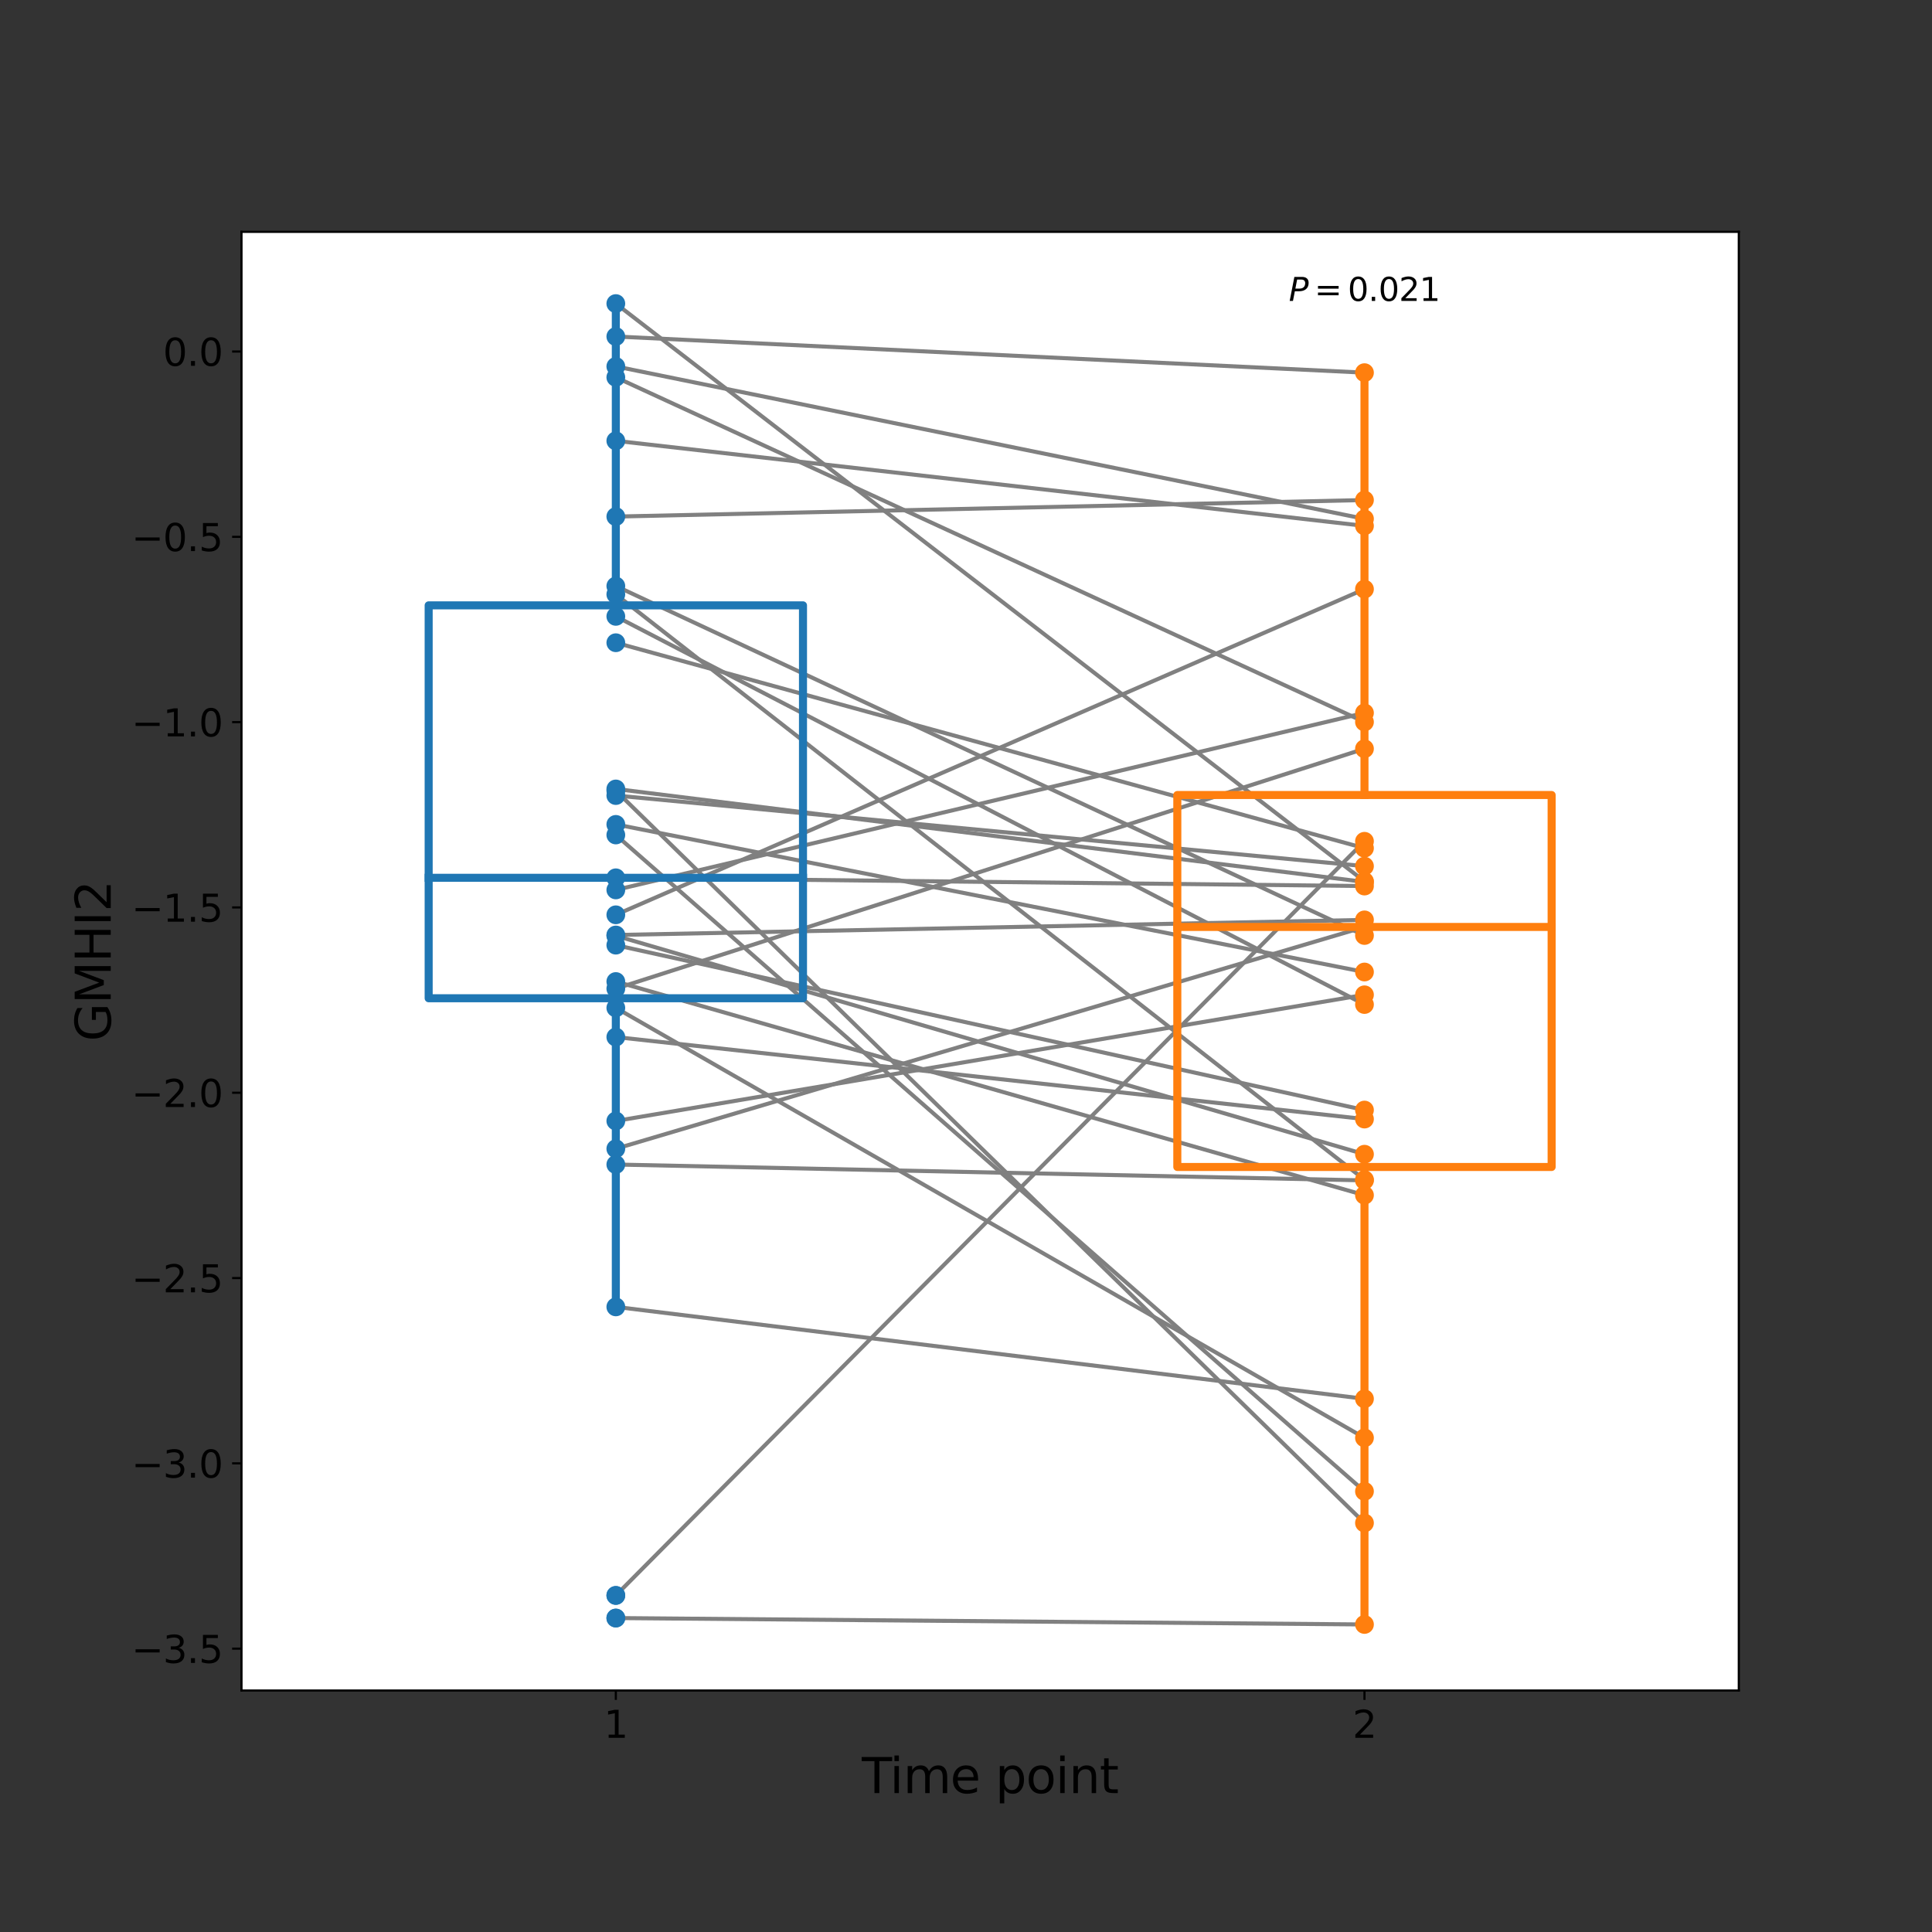 <?xml version="1.0" encoding="utf-8" standalone="no"?>
<!DOCTYPE svg PUBLIC "-//W3C//DTD SVG 1.1//EN"
  "http://www.w3.org/Graphics/SVG/1.1/DTD/svg11.dtd">
<svg height="720pt" version="1.1" viewBox="0 0 720 720" width="720pt" xmlns="http://www.w3.org/2000/svg" xmlns:xlink="http://www.w3.org/1999/xlink">
 <rect x="0" y="0" width="720" height="720" fill="#333333" stroke="none"/>
 <defs>
  <style type="text/css">*{stroke-linecap:butt;stroke-linejoin:round;}</style>
 </defs>
 <g id="figure_1">
  <g id="patch_1">
   <path d="M 0 720 
L 720 720 
L 720 0 
L 0 0 
z
" style="fill:none;"/>
  </g>
  <g id="axes_1">
   <g id="patch_2">
    <path d="M 90 630 
L 648 630 
L 648 86.4 
L 90 86.4 
z
" style="fill:#ffffff;"/>
   </g>
   <g id="line2d_1">
    <path clip-path="url(#p982391bd17)" d="M 229.5 218.394 
L 508.5 348.632 
" style="fill:none;stroke:#808080;stroke-linecap:square;stroke-width:1.5;"/>
   </g>
   <g id="line2d_2">
    <path clip-path="url(#p982391bd17)" d="M 229.5 487.038 
L 508.5 521.296 
" style="fill:none;stroke:#808080;stroke-linecap:square;stroke-width:1.5;"/>
   </g>
   <g id="line2d_3">
    <path clip-path="url(#p982391bd17)" d="M 229.5 348.442 
L 508.5 342.816 
" style="fill:none;stroke:#808080;stroke-linecap:square;stroke-width:1.5;"/>
   </g>
   <g id="line2d_4">
    <path clip-path="url(#p982391bd17)" d="M 229.5 433.983 
L 508.5 439.903 
" style="fill:none;stroke:#808080;stroke-linecap:square;stroke-width:1.5;"/>
   </g>
   <g id="line2d_5">
    <path clip-path="url(#p982391bd17)" d="M 229.5 311.17 
L 508.5 555.78 
" style="fill:none;stroke:#808080;stroke-linecap:square;stroke-width:1.5;"/>
   </g>
   <g id="line2d_6">
    <path clip-path="url(#p982391bd17)" d="M 229.5 428.102 
L 508.5 345.442 
" style="fill:none;stroke:#808080;stroke-linecap:square;stroke-width:1.5;"/>
   </g>
   <g id="line2d_7">
    <path clip-path="url(#p982391bd17)" d="M 229.5 331.643 
L 508.5 265.682 
" style="fill:none;stroke:#808080;stroke-linecap:square;stroke-width:1.5;"/>
   </g>
   <g id="line2d_8">
    <path clip-path="url(#p982391bd17)" d="M 229.5 340.922 
L 508.5 219.552 
" style="fill:none;stroke:#808080;stroke-linecap:square;stroke-width:1.5;"/>
   </g>
   <g id="line2d_9">
    <path clip-path="url(#p982391bd17)" d="M 229.5 192.507 
L 508.5 186.354 
" style="fill:none;stroke:#808080;stroke-linecap:square;stroke-width:1.5;"/>
   </g>
   <g id="line2d_10">
    <path clip-path="url(#p982391bd17)" d="M 229.5 239.528 
L 508.5 316.091 
" style="fill:none;stroke:#808080;stroke-linecap:square;stroke-width:1.5;"/>
   </g>
   <g id="line2d_11">
    <path clip-path="url(#p982391bd17)" d="M 229.5 113.136 
L 508.5 328.448 
" style="fill:none;stroke:#808080;stroke-linecap:square;stroke-width:1.5;"/>
   </g>
   <g id="line2d_12">
    <path clip-path="url(#p982391bd17)" d="M 229.5 375.6 
L 508.5 535.837 
" style="fill:none;stroke:#808080;stroke-linecap:square;stroke-width:1.5;"/>
   </g>
   <g id="line2d_13">
    <path clip-path="url(#p982391bd17)" d="M 229.5 221.498 
L 508.5 439.637 
" style="fill:none;stroke:#808080;stroke-linecap:square;stroke-width:1.5;"/>
   </g>
   <g id="line2d_14">
    <path clip-path="url(#p982391bd17)" d="M 229.5 365.788 
L 508.5 445.411 
" style="fill:none;stroke:#808080;stroke-linecap:square;stroke-width:1.5;"/>
   </g>
   <g id="line2d_15">
    <path clip-path="url(#p982391bd17)" d="M 229.5 327.132 
L 508.5 330.203 
" style="fill:none;stroke:#808080;stroke-linecap:square;stroke-width:1.5;"/>
   </g>
   <g id="line2d_16">
    <path clip-path="url(#p982391bd17)" d="M 229.5 140.612 
L 508.5 269.065 
" style="fill:none;stroke:#808080;stroke-linecap:square;stroke-width:1.5;"/>
   </g>
   <g id="line2d_17">
    <path clip-path="url(#p982391bd17)" d="M 229.5 136.557 
L 508.5 193.369 
" style="fill:none;stroke:#808080;stroke-linecap:square;stroke-width:1.5;"/>
   </g>
   <g id="line2d_18">
    <path clip-path="url(#p982391bd17)" d="M 229.5 296.477 
L 508.5 322.791 
" style="fill:none;stroke:#808080;stroke-linecap:square;stroke-width:1.5;"/>
   </g>
   <g id="line2d_19">
    <path clip-path="url(#p982391bd17)" d="M 229.5 348.726 
L 508.5 430.148 
" style="fill:none;stroke:#808080;stroke-linecap:square;stroke-width:1.5;"/>
   </g>
   <g id="line2d_20">
    <path clip-path="url(#p982391bd17)" d="M 229.5 602.999 
L 508.5 605.387 
" style="fill:none;stroke:#808080;stroke-linecap:square;stroke-width:1.5;"/>
   </g>
   <g id="line2d_21">
    <path clip-path="url(#p982391bd17)" d="M 229.5 229.702 
L 508.5 374.353 
" style="fill:none;stroke:#808080;stroke-linecap:square;stroke-width:1.5;"/>
   </g>
   <g id="line2d_22">
    <path clip-path="url(#p982391bd17)" d="M 229.5 386.481 
L 508.5 417.042 
" style="fill:none;stroke:#808080;stroke-linecap:square;stroke-width:1.5;"/>
   </g>
   <g id="line2d_23">
    <path clip-path="url(#p982391bd17)" d="M 229.5 417.745 
L 508.5 370.737 
" style="fill:none;stroke:#808080;stroke-linecap:square;stroke-width:1.5;"/>
   </g>
   <g id="line2d_24">
    <path clip-path="url(#p982391bd17)" d="M 229.5 307.226 
L 508.5 362.24 
" style="fill:none;stroke:#808080;stroke-linecap:square;stroke-width:1.5;"/>
   </g>
   <g id="line2d_25">
    <path clip-path="url(#p982391bd17)" d="M 229.5 594.568 
L 508.5 313.524 
" style="fill:none;stroke:#808080;stroke-linecap:square;stroke-width:1.5;"/>
   </g>
   <g id="line2d_26">
    <path clip-path="url(#p982391bd17)" d="M 229.5 294.023 
L 508.5 328.671 
" style="fill:none;stroke:#808080;stroke-linecap:square;stroke-width:1.5;"/>
   </g>
   <g id="line2d_27">
    <path clip-path="url(#p982391bd17)" d="M 229.5 352.23 
L 508.5 413.685 
" style="fill:none;stroke:#808080;stroke-linecap:square;stroke-width:1.5;"/>
   </g>
   <g id="line2d_28">
    <path clip-path="url(#p982391bd17)" d="M 229.5 164.278 
L 508.5 195.983 
" style="fill:none;stroke:#808080;stroke-linecap:square;stroke-width:1.5;"/>
   </g>
   <g id="line2d_29">
    <path clip-path="url(#p982391bd17)" d="M 229.5 125.409 
L 508.5 138.881 
" style="fill:none;stroke:#808080;stroke-linecap:square;stroke-width:1.5;"/>
   </g>
   <g id="line2d_30">
    <path clip-path="url(#p982391bd17)" d="M 229.5 368.436 
L 508.5 279.038 
" style="fill:none;stroke:#808080;stroke-linecap:square;stroke-width:1.5;"/>
   </g>
   <g id="line2d_31">
    <path clip-path="url(#p982391bd17)" d="M 229.5 294.669 
L 508.5 567.568 
" style="fill:none;stroke:#808080;stroke-linecap:square;stroke-width:1.5;"/>
   </g>
   <g id="PathCollection_1">
    <defs>
     <path d="M 0 3 
C 0.796 3 1.559 2.684 2.121 2.121 
C 2.684 1.559 3 0.796 3 0 
C 3 -0.796 2.684 -1.559 2.121 -2.121 
C 1.559 -2.684 0.796 -3 0 -3 
C -0.796 -3 -1.559 -2.684 -2.121 -2.121 
C -2.684 -1.559 -3 -0.796 -3 0 
C -3 0.796 -2.684 1.559 -2.121 2.121 
C -1.559 2.684 -0.796 3 0 3 
z
" id="m941b25e9b3" style="stroke:#1f77b4;"/>
    </defs>
    <g clip-path="url(#p982391bd17)">
     <use style="fill:#1f77b4;stroke:#1f77b4;" x="229.5" xlink:href="#m941b25e9b3" y="375.6"/>
     <use style="fill:#1f77b4;stroke:#1f77b4;" x="229.5" xlink:href="#m941b25e9b3" y="327.132"/>
     <use style="fill:#1f77b4;stroke:#1f77b4;" x="229.5" xlink:href="#m941b25e9b3" y="365.788"/>
     <use style="fill:#1f77b4;stroke:#1f77b4;" x="229.5" xlink:href="#m941b25e9b3" y="386.481"/>
     <use style="fill:#1f77b4;stroke:#1f77b4;" x="229.5" xlink:href="#m941b25e9b3" y="140.612"/>
     <use style="fill:#1f77b4;stroke:#1f77b4;" x="229.5" xlink:href="#m941b25e9b3" y="417.745"/>
     <use style="fill:#1f77b4;stroke:#1f77b4;" x="229.5" xlink:href="#m941b25e9b3" y="311.17"/>
     <use style="fill:#1f77b4;stroke:#1f77b4;" x="229.5" xlink:href="#m941b25e9b3" y="433.983"/>
     <use style="fill:#1f77b4;stroke:#1f77b4;" x="229.5" xlink:href="#m941b25e9b3" y="348.442"/>
     <use style="fill:#1f77b4;stroke:#1f77b4;" x="229.5" xlink:href="#m941b25e9b3" y="487.038"/>
     <use style="fill:#1f77b4;stroke:#1f77b4;" x="229.5" xlink:href="#m941b25e9b3" y="331.643"/>
     <use style="fill:#1f77b4;stroke:#1f77b4;" x="229.5" xlink:href="#m941b25e9b3" y="428.102"/>
     <use style="fill:#1f77b4;stroke:#1f77b4;" x="229.5" xlink:href="#m941b25e9b3" y="594.568"/>
     <use style="fill:#1f77b4;stroke:#1f77b4;" x="229.5" xlink:href="#m941b25e9b3" y="294.023"/>
     <use style="fill:#1f77b4;stroke:#1f77b4;" x="229.5" xlink:href="#m941b25e9b3" y="125.409"/>
     <use style="fill:#1f77b4;stroke:#1f77b4;" x="229.5" xlink:href="#m941b25e9b3" y="368.436"/>
     <use style="fill:#1f77b4;stroke:#1f77b4;" x="229.5" xlink:href="#m941b25e9b3" y="352.23"/>
     <use style="fill:#1f77b4;stroke:#1f77b4;" x="229.5" xlink:href="#m941b25e9b3" y="164.278"/>
     <use style="fill:#1f77b4;stroke:#1f77b4;" x="229.5" xlink:href="#m941b25e9b3" y="294.669"/>
     <use style="fill:#1f77b4;stroke:#1f77b4;" x="229.5" xlink:href="#m941b25e9b3" y="218.394"/>
     <use style="fill:#1f77b4;stroke:#1f77b4;" x="229.5" xlink:href="#m941b25e9b3" y="221.498"/>
     <use style="fill:#1f77b4;stroke:#1f77b4;" x="229.5" xlink:href="#m941b25e9b3" y="296.477"/>
     <use style="fill:#1f77b4;stroke:#1f77b4;" x="229.5" xlink:href="#m941b25e9b3" y="348.726"/>
     <use style="fill:#1f77b4;stroke:#1f77b4;" x="229.5" xlink:href="#m941b25e9b3" y="136.557"/>
     <use style="fill:#1f77b4;stroke:#1f77b4;" x="229.5" xlink:href="#m941b25e9b3" y="602.999"/>
     <use style="fill:#1f77b4;stroke:#1f77b4;" x="229.5" xlink:href="#m941b25e9b3" y="229.702"/>
     <use style="fill:#1f77b4;stroke:#1f77b4;" x="229.5" xlink:href="#m941b25e9b3" y="340.922"/>
     <use style="fill:#1f77b4;stroke:#1f77b4;" x="229.5" xlink:href="#m941b25e9b3" y="192.507"/>
     <use style="fill:#1f77b4;stroke:#1f77b4;" x="229.5" xlink:href="#m941b25e9b3" y="239.528"/>
     <use style="fill:#1f77b4;stroke:#1f77b4;" x="229.5" xlink:href="#m941b25e9b3" y="113.136"/>
     <use style="fill:#1f77b4;stroke:#1f77b4;" x="229.5" xlink:href="#m941b25e9b3" y="307.226"/>
    </g>
   </g>
   <g id="PathCollection_2">
    <defs>
     <path d="M 0 3 
C 0.796 3 1.559 2.684 2.121 2.121 
C 2.684 1.559 3 0.796 3 0 
C 3 -0.796 2.684 -1.559 2.121 -2.121 
C 1.559 -2.684 0.796 -3 0 -3 
C -0.796 -3 -1.559 -2.684 -2.121 -2.121 
C -2.684 -1.559 -3 -0.796 -3 0 
C -3 0.796 -2.684 1.559 -2.121 2.121 
C -1.559 2.684 -0.796 3 0 3 
z
" id="m809df57259" style="stroke:#ff7f0e;"/>
    </defs>
    <g clip-path="url(#p982391bd17)">
     <use style="fill:#ff7f0e;stroke:#ff7f0e;" x="508.5" xlink:href="#m809df57259" y="269.065"/>
     <use style="fill:#ff7f0e;stroke:#ff7f0e;" x="508.5" xlink:href="#m809df57259" y="374.353"/>
     <use style="fill:#ff7f0e;stroke:#ff7f0e;" x="508.5" xlink:href="#m809df57259" y="342.816"/>
     <use style="fill:#ff7f0e;stroke:#ff7f0e;" x="508.5" xlink:href="#m809df57259" y="313.524"/>
     <use style="fill:#ff7f0e;stroke:#ff7f0e;" x="508.5" xlink:href="#m809df57259" y="328.671"/>
     <use style="fill:#ff7f0e;stroke:#ff7f0e;" x="508.5" xlink:href="#m809df57259" y="413.685"/>
     <use style="fill:#ff7f0e;stroke:#ff7f0e;" x="508.5" xlink:href="#m809df57259" y="195.983"/>
     <use style="fill:#ff7f0e;stroke:#ff7f0e;" x="508.5" xlink:href="#m809df57259" y="138.881"/>
     <use style="fill:#ff7f0e;stroke:#ff7f0e;" x="508.5" xlink:href="#m809df57259" y="279.038"/>
     <use style="fill:#ff7f0e;stroke:#ff7f0e;" x="508.5" xlink:href="#m809df57259" y="521.296"/>
     <use style="fill:#ff7f0e;stroke:#ff7f0e;" x="508.5" xlink:href="#m809df57259" y="348.632"/>
     <use style="fill:#ff7f0e;stroke:#ff7f0e;" x="508.5" xlink:href="#m809df57259" y="328.448"/>
     <use style="fill:#ff7f0e;stroke:#ff7f0e;" x="508.5" xlink:href="#m809df57259" y="316.091"/>
     <use style="fill:#ff7f0e;stroke:#ff7f0e;" x="508.5" xlink:href="#m809df57259" y="567.568"/>
     <use style="fill:#ff7f0e;stroke:#ff7f0e;" x="508.5" xlink:href="#m809df57259" y="445.411"/>
     <use style="fill:#ff7f0e;stroke:#ff7f0e;" x="508.5" xlink:href="#m809df57259" y="417.042"/>
     <use style="fill:#ff7f0e;stroke:#ff7f0e;" x="508.5" xlink:href="#m809df57259" y="370.737"/>
     <use style="fill:#ff7f0e;stroke:#ff7f0e;" x="508.5" xlink:href="#m809df57259" y="430.148"/>
     <use style="fill:#ff7f0e;stroke:#ff7f0e;" x="508.5" xlink:href="#m809df57259" y="605.387"/>
     <use style="fill:#ff7f0e;stroke:#ff7f0e;" x="508.5" xlink:href="#m809df57259" y="362.24"/>
     <use style="fill:#ff7f0e;stroke:#ff7f0e;" x="508.5" xlink:href="#m809df57259" y="193.369"/>
     <use style="fill:#ff7f0e;stroke:#ff7f0e;" x="508.5" xlink:href="#m809df57259" y="322.791"/>
     <use style="fill:#ff7f0e;stroke:#ff7f0e;" x="508.5" xlink:href="#m809df57259" y="219.552"/>
     <use style="fill:#ff7f0e;stroke:#ff7f0e;" x="508.5" xlink:href="#m809df57259" y="186.354"/>
     <use style="fill:#ff7f0e;stroke:#ff7f0e;" x="508.5" xlink:href="#m809df57259" y="439.637"/>
     <use style="fill:#ff7f0e;stroke:#ff7f0e;" x="508.5" xlink:href="#m809df57259" y="330.203"/>
     <use style="fill:#ff7f0e;stroke:#ff7f0e;" x="508.5" xlink:href="#m809df57259" y="439.903"/>
     <use style="fill:#ff7f0e;stroke:#ff7f0e;" x="508.5" xlink:href="#m809df57259" y="555.78"/>
     <use style="fill:#ff7f0e;stroke:#ff7f0e;" x="508.5" xlink:href="#m809df57259" y="345.442"/>
     <use style="fill:#ff7f0e;stroke:#ff7f0e;" x="508.5" xlink:href="#m809df57259" y="265.682"/>
     <use style="fill:#ff7f0e;stroke:#ff7f0e;" x="508.5" xlink:href="#m809df57259" y="535.837"/>
    </g>
   </g>
   <g id="matplotlib.axis_1">
    <g id="xtick_1">
     <g id="line2d_32">
      <defs>
       <path d="M 0 0 
L 0 3.5 
" id="me4b8eb0982" style="stroke:#000000;stroke-width:0.8;"/>
      </defs>
      <g>
       <use style="stroke:#000000;stroke-width:0.8;" x="229.5" xlink:href="#me4b8eb0982" y="630"/>
      </g>
     </g>
     <g id="text_1">
      <!-- 1 -->
      <g transform="translate(225.046 647.638)scale(0.14 -0.14)">
       <defs>
        <path d="M 794 531 
L 1825 531 
L 1825 4091 
L 703 3866 
L 703 4441 
L 1819 4666 
L 2450 4666 
L 2450 531 
L 3481 531 
L 3481 0 
L 794 0 
L 794 531 
z
" id="DejaVuSans-31" transform="scale(0.016)"/>
       </defs>
       <use xlink:href="#DejaVuSans-31"/>
      </g>
     </g>
    </g>
    <g id="xtick_2">
     <g id="line2d_33">
      <g>
       <use style="stroke:#000000;stroke-width:0.8;" x="508.5" xlink:href="#me4b8eb0982" y="630"/>
      </g>
     </g>
     <g id="text_2">
      <!-- 2 -->
      <g transform="translate(504.046 647.638)scale(0.14 -0.14)">
       <defs>
        <path d="M 1228 531 
L 3431 531 
L 3431 0 
L 469 0 
L 469 531 
Q 828 903 1448 1529 
Q 2069 2156 2228 2338 
Q 2531 2678 2651 2914 
Q 2772 3150 2772 3378 
Q 2772 3750 2511 3984 
Q 2250 4219 1831 4219 
Q 1534 4219 1204 4116 
Q 875 4013 500 3803 
L 500 4441 
Q 881 4594 1212 4672 
Q 1544 4750 1819 4750 
Q 2544 4750 2975 4387 
Q 3406 4025 3406 3419 
Q 3406 3131 3298 2873 
Q 3191 2616 2906 2266 
Q 2828 2175 2409 1742 
Q 1991 1309 1228 531 
z
" id="DejaVuSans-32" transform="scale(0.016)"/>
       </defs>
       <use xlink:href="#DejaVuSans-32"/>
      </g>
     </g>
    </g>
    <g id="text_3">
     <!-- Time point -->
     <g transform="translate(321.166 668.227)scale(0.18 -0.18)">
      <defs>
       <path d="M -19 4666 
L 3928 4666 
L 3928 4134 
L 2272 4134 
L 2272 0 
L 1638 0 
L 1638 4134 
L -19 4134 
L -19 4666 
z
" id="DejaVuSans-54" transform="scale(0.016)"/>
       <path d="M 603 3500 
L 1178 3500 
L 1178 0 
L 603 0 
L 603 3500 
z
M 603 4863 
L 1178 4863 
L 1178 4134 
L 603 4134 
L 603 4863 
z
" id="DejaVuSans-69" transform="scale(0.016)"/>
       <path d="M 3328 2828 
Q 3544 3216 3844 3400 
Q 4144 3584 4550 3584 
Q 5097 3584 5394 3201 
Q 5691 2819 5691 2113 
L 5691 0 
L 5113 0 
L 5113 2094 
Q 5113 2597 4934 2840 
Q 4756 3084 4391 3084 
Q 3944 3084 3684 2787 
Q 3425 2491 3425 1978 
L 3425 0 
L 2847 0 
L 2847 2094 
Q 2847 2600 2669 2842 
Q 2491 3084 2119 3084 
Q 1678 3084 1418 2786 
Q 1159 2488 1159 1978 
L 1159 0 
L 581 0 
L 581 3500 
L 1159 3500 
L 1159 2956 
Q 1356 3278 1631 3431 
Q 1906 3584 2284 3584 
Q 2666 3584 2933 3390 
Q 3200 3197 3328 2828 
z
" id="DejaVuSans-6d" transform="scale(0.016)"/>
       <path d="M 3597 1894 
L 3597 1613 
L 953 1613 
Q 991 1019 1311 708 
Q 1631 397 2203 397 
Q 2534 397 2845 478 
Q 3156 559 3463 722 
L 3463 178 
Q 3153 47 2828 -22 
Q 2503 -91 2169 -91 
Q 1331 -91 842 396 
Q 353 884 353 1716 
Q 353 2575 817 3079 
Q 1281 3584 2069 3584 
Q 2775 3584 3186 3129 
Q 3597 2675 3597 1894 
z
M 3022 2063 
Q 3016 2534 2758 2815 
Q 2500 3097 2075 3097 
Q 1594 3097 1305 2825 
Q 1016 2553 972 2059 
L 3022 2063 
z
" id="DejaVuSans-65" transform="scale(0.016)"/>
       <path id="DejaVuSans-20" transform="scale(0.016)"/>
       <path d="M 1159 525 
L 1159 -1331 
L 581 -1331 
L 581 3500 
L 1159 3500 
L 1159 2969 
Q 1341 3281 1617 3432 
Q 1894 3584 2278 3584 
Q 2916 3584 3314 3078 
Q 3713 2572 3713 1747 
Q 3713 922 3314 415 
Q 2916 -91 2278 -91 
Q 1894 -91 1617 61 
Q 1341 213 1159 525 
z
M 3116 1747 
Q 3116 2381 2855 2742 
Q 2594 3103 2138 3103 
Q 1681 3103 1420 2742 
Q 1159 2381 1159 1747 
Q 1159 1113 1420 752 
Q 1681 391 2138 391 
Q 2594 391 2855 752 
Q 3116 1113 3116 1747 
z
" id="DejaVuSans-70" transform="scale(0.016)"/>
       <path d="M 1959 3097 
Q 1497 3097 1228 2736 
Q 959 2375 959 1747 
Q 959 1119 1226 758 
Q 1494 397 1959 397 
Q 2419 397 2687 759 
Q 2956 1122 2956 1747 
Q 2956 2369 2687 2733 
Q 2419 3097 1959 3097 
z
M 1959 3584 
Q 2709 3584 3137 3096 
Q 3566 2609 3566 1747 
Q 3566 888 3137 398 
Q 2709 -91 1959 -91 
Q 1206 -91 779 398 
Q 353 888 353 1747 
Q 353 2609 779 3096 
Q 1206 3584 1959 3584 
z
" id="DejaVuSans-6f" transform="scale(0.016)"/>
       <path d="M 3513 2113 
L 3513 0 
L 2938 0 
L 2938 2094 
Q 2938 2591 2744 2837 
Q 2550 3084 2163 3084 
Q 1697 3084 1428 2787 
Q 1159 2491 1159 1978 
L 1159 0 
L 581 0 
L 581 3500 
L 1159 3500 
L 1159 2956 
Q 1366 3272 1645 3428 
Q 1925 3584 2291 3584 
Q 2894 3584 3203 3211 
Q 3513 2838 3513 2113 
z
" id="DejaVuSans-6e" transform="scale(0.016)"/>
       <path d="M 1172 4494 
L 1172 3500 
L 2356 3500 
L 2356 3053 
L 1172 3053 
L 1172 1153 
Q 1172 725 1289 603 
Q 1406 481 1766 481 
L 2356 481 
L 2356 0 
L 1766 0 
Q 1100 0 847 248 
Q 594 497 594 1153 
L 594 3053 
L 172 3053 
L 172 3500 
L 594 3500 
L 594 4494 
L 1172 4494 
z
" id="DejaVuSans-74" transform="scale(0.016)"/>
      </defs>
      <use xlink:href="#DejaVuSans-54"/>
      <use x="57.959" xlink:href="#DejaVuSans-69"/>
      <use x="85.742" xlink:href="#DejaVuSans-6d"/>
      <use x="183.154" xlink:href="#DejaVuSans-65"/>
      <use x="244.678" xlink:href="#DejaVuSans-20"/>
      <use x="276.465" xlink:href="#DejaVuSans-70"/>
      <use x="339.941" xlink:href="#DejaVuSans-6f"/>
      <use x="401.123" xlink:href="#DejaVuSans-69"/>
      <use x="428.906" xlink:href="#DejaVuSans-6e"/>
      <use x="492.285" xlink:href="#DejaVuSans-74"/>
     </g>
    </g>
   </g>
   <g id="matplotlib.axis_2">
    <g id="ytick_1">
     <g id="line2d_34">
      <defs>
       <path d="M 0 0 
L -3.5 0 
" id="m8a66b43c3a" style="stroke:#000000;stroke-width:0.8;"/>
      </defs>
      <g>
       <use style="stroke:#000000;stroke-width:0.8;" x="90" xlink:href="#m8a66b43c3a" y="614.403"/>
      </g>
     </g>
     <g id="text_4">
      <!-- −3.5 -->
      <g transform="translate(49.004 619.722)scale(0.14 -0.14)">
       <defs>
        <path d="M 678 2272 
L 4684 2272 
L 4684 1741 
L 678 1741 
L 678 2272 
z
" id="DejaVuSans-2212" transform="scale(0.016)"/>
        <path d="M 2597 2516 
Q 3050 2419 3304 2112 
Q 3559 1806 3559 1356 
Q 3559 666 3084 287 
Q 2609 -91 1734 -91 
Q 1441 -91 1130 -33 
Q 819 25 488 141 
L 488 750 
Q 750 597 1062 519 
Q 1375 441 1716 441 
Q 2309 441 2620 675 
Q 2931 909 2931 1356 
Q 2931 1769 2642 2001 
Q 2353 2234 1838 2234 
L 1294 2234 
L 1294 2753 
L 1863 2753 
Q 2328 2753 2575 2939 
Q 2822 3125 2822 3475 
Q 2822 3834 2567 4026 
Q 2313 4219 1838 4219 
Q 1578 4219 1281 4162 
Q 984 4106 628 3988 
L 628 4550 
Q 988 4650 1302 4700 
Q 1616 4750 1894 4750 
Q 2613 4750 3031 4423 
Q 3450 4097 3450 3541 
Q 3450 3153 3228 2886 
Q 3006 2619 2597 2516 
z
" id="DejaVuSans-33" transform="scale(0.016)"/>
        <path d="M 684 794 
L 1344 794 
L 1344 0 
L 684 0 
L 684 794 
z
" id="DejaVuSans-2e" transform="scale(0.016)"/>
        <path d="M 691 4666 
L 3169 4666 
L 3169 4134 
L 1269 4134 
L 1269 2991 
Q 1406 3038 1543 3061 
Q 1681 3084 1819 3084 
Q 2600 3084 3056 2656 
Q 3513 2228 3513 1497 
Q 3513 744 3044 326 
Q 2575 -91 1722 -91 
Q 1428 -91 1123 -41 
Q 819 9 494 109 
L 494 744 
Q 775 591 1075 516 
Q 1375 441 1709 441 
Q 2250 441 2565 725 
Q 2881 1009 2881 1497 
Q 2881 1984 2565 2268 
Q 2250 2553 1709 2553 
Q 1456 2553 1204 2497 
Q 953 2441 691 2322 
L 691 4666 
z
" id="DejaVuSans-35" transform="scale(0.016)"/>
       </defs>
       <use xlink:href="#DejaVuSans-2212"/>
       <use x="83.789" xlink:href="#DejaVuSans-33"/>
       <use x="147.412" xlink:href="#DejaVuSans-2e"/>
       <use x="179.199" xlink:href="#DejaVuSans-35"/>
      </g>
     </g>
    </g>
    <g id="ytick_2">
     <g id="line2d_35">
      <g>
       <use style="stroke:#000000;stroke-width:0.8;" x="90" xlink:href="#m8a66b43c3a" y="545.346"/>
      </g>
     </g>
     <g id="text_5">
      <!-- −3.0 -->
      <g transform="translate(49.004 550.665)scale(0.14 -0.14)">
       <defs>
        <path d="M 2034 4250 
Q 1547 4250 1301 3770 
Q 1056 3291 1056 2328 
Q 1056 1369 1301 889 
Q 1547 409 2034 409 
Q 2525 409 2770 889 
Q 3016 1369 3016 2328 
Q 3016 3291 2770 3770 
Q 2525 4250 2034 4250 
z
M 2034 4750 
Q 2819 4750 3233 4129 
Q 3647 3509 3647 2328 
Q 3647 1150 3233 529 
Q 2819 -91 2034 -91 
Q 1250 -91 836 529 
Q 422 1150 422 2328 
Q 422 3509 836 4129 
Q 1250 4750 2034 4750 
z
" id="DejaVuSans-30" transform="scale(0.016)"/>
       </defs>
       <use xlink:href="#DejaVuSans-2212"/>
       <use x="83.789" xlink:href="#DejaVuSans-33"/>
       <use x="147.412" xlink:href="#DejaVuSans-2e"/>
       <use x="179.199" xlink:href="#DejaVuSans-30"/>
      </g>
     </g>
    </g>
    <g id="ytick_3">
     <g id="line2d_36">
      <g>
       <use style="stroke:#000000;stroke-width:0.8;" x="90" xlink:href="#m8a66b43c3a" y="476.289"/>
      </g>
     </g>
     <g id="text_6">
      <!-- −2.5 -->
      <g transform="translate(49.004 481.607)scale(0.14 -0.14)">
       <use xlink:href="#DejaVuSans-2212"/>
       <use x="83.789" xlink:href="#DejaVuSans-32"/>
       <use x="147.412" xlink:href="#DejaVuSans-2e"/>
       <use x="179.199" xlink:href="#DejaVuSans-35"/>
      </g>
     </g>
    </g>
    <g id="ytick_4">
     <g id="line2d_37">
      <g>
       <use style="stroke:#000000;stroke-width:0.8;" x="90" xlink:href="#m8a66b43c3a" y="407.231"/>
      </g>
     </g>
     <g id="text_7">
      <!-- −2.0 -->
      <g transform="translate(49.004 412.55)scale(0.14 -0.14)">
       <use xlink:href="#DejaVuSans-2212"/>
       <use x="83.789" xlink:href="#DejaVuSans-32"/>
       <use x="147.412" xlink:href="#DejaVuSans-2e"/>
       <use x="179.199" xlink:href="#DejaVuSans-30"/>
      </g>
     </g>
    </g>
    <g id="ytick_5">
     <g id="line2d_38">
      <g>
       <use style="stroke:#000000;stroke-width:0.8;" x="90" xlink:href="#m8a66b43c3a" y="338.174"/>
      </g>
     </g>
     <g id="text_8">
      <!-- −1.5 -->
      <g transform="translate(49.004 343.493)scale(0.14 -0.14)">
       <use xlink:href="#DejaVuSans-2212"/>
       <use x="83.789" xlink:href="#DejaVuSans-31"/>
       <use x="147.412" xlink:href="#DejaVuSans-2e"/>
       <use x="179.199" xlink:href="#DejaVuSans-35"/>
      </g>
     </g>
    </g>
    <g id="ytick_6">
     <g id="line2d_39">
      <g>
       <use style="stroke:#000000;stroke-width:0.8;" x="90" xlink:href="#m8a66b43c3a" y="269.116"/>
      </g>
     </g>
     <g id="text_9">
      <!-- −1.0 -->
      <g transform="translate(49.004 274.435)scale(0.14 -0.14)">
       <use xlink:href="#DejaVuSans-2212"/>
       <use x="83.789" xlink:href="#DejaVuSans-31"/>
       <use x="147.412" xlink:href="#DejaVuSans-2e"/>
       <use x="179.199" xlink:href="#DejaVuSans-30"/>
      </g>
     </g>
    </g>
    <g id="ytick_7">
     <g id="line2d_40">
      <g>
       <use style="stroke:#000000;stroke-width:0.8;" x="90" xlink:href="#m8a66b43c3a" y="200.059"/>
      </g>
     </g>
     <g id="text_10">
      <!-- −0.5 -->
      <g transform="translate(49.004 205.378)scale(0.14 -0.14)">
       <use xlink:href="#DejaVuSans-2212"/>
       <use x="83.789" xlink:href="#DejaVuSans-30"/>
       <use x="147.412" xlink:href="#DejaVuSans-2e"/>
       <use x="179.199" xlink:href="#DejaVuSans-35"/>
      </g>
     </g>
    </g>
    <g id="ytick_8">
     <g id="line2d_41">
      <g>
       <use style="stroke:#000000;stroke-width:0.8;" x="90" xlink:href="#m8a66b43c3a" y="131.002"/>
      </g>
     </g>
     <g id="text_11">
      <!-- 0.0 -->
      <g transform="translate(60.736 136.321)scale(0.14 -0.14)">
       <use xlink:href="#DejaVuSans-30"/>
       <use x="63.623" xlink:href="#DejaVuSans-2e"/>
       <use x="95.41" xlink:href="#DejaVuSans-30"/>
      </g>
     </g>
    </g>
    <g id="text_12">
     <!-- GMHI2 -->
     <g transform="translate(41.261 388.088)rotate(-90)scale(0.18 -0.18)">
      <defs>
       <path d="M 3809 666 
L 3809 1919 
L 2778 1919 
L 2778 2438 
L 4434 2438 
L 4434 434 
Q 4069 175 3628 42 
Q 3188 -91 2688 -91 
Q 1594 -91 976 548 
Q 359 1188 359 2328 
Q 359 3472 976 4111 
Q 1594 4750 2688 4750 
Q 3144 4750 3555 4637 
Q 3966 4525 4313 4306 
L 4313 3634 
Q 3963 3931 3569 4081 
Q 3175 4231 2741 4231 
Q 1884 4231 1454 3753 
Q 1025 3275 1025 2328 
Q 1025 1384 1454 906 
Q 1884 428 2741 428 
Q 3075 428 3337 486 
Q 3600 544 3809 666 
z
" id="DejaVuSans-47" transform="scale(0.016)"/>
       <path d="M 628 4666 
L 1569 4666 
L 2759 1491 
L 3956 4666 
L 4897 4666 
L 4897 0 
L 4281 0 
L 4281 4097 
L 3078 897 
L 2444 897 
L 1241 4097 
L 1241 0 
L 628 0 
L 628 4666 
z
" id="DejaVuSans-4d" transform="scale(0.016)"/>
       <path d="M 628 4666 
L 1259 4666 
L 1259 2753 
L 3553 2753 
L 3553 4666 
L 4184 4666 
L 4184 0 
L 3553 0 
L 3553 2222 
L 1259 2222 
L 1259 0 
L 628 0 
L 628 4666 
z
" id="DejaVuSans-48" transform="scale(0.016)"/>
       <path d="M 628 4666 
L 1259 4666 
L 1259 0 
L 628 0 
L 628 4666 
z
" id="DejaVuSans-49" transform="scale(0.016)"/>
      </defs>
      <use xlink:href="#DejaVuSans-47"/>
      <use x="77.49" xlink:href="#DejaVuSans-4d"/>
      <use x="163.77" xlink:href="#DejaVuSans-48"/>
      <use x="238.965" xlink:href="#DejaVuSans-49"/>
      <use x="268.457" xlink:href="#DejaVuSans-32"/>
     </g>
    </g>
   </g>
   <g id="line2d_42">
    <path clip-path="url(#p982391bd17)" d="M 229.5 372.018 
L 229.5 487.038 
" style="fill:none;stroke:#1f77b4;stroke-linecap:square;stroke-width:3;"/>
   </g>
   <g id="line2d_43">
    <path clip-path="url(#p982391bd17)" d="M 229.5 225.6 
L 229.5 113.136 
" style="fill:none;stroke:#1f77b4;stroke-linecap:square;stroke-width:3;"/>
   </g>
   <g id="line2d_44">
    <path clip-path="url(#p982391bd17)" d="M 194.625 487.038 
L 264.375 487.038 
" style="fill:none;"/>
   </g>
   <g id="line2d_45">
    <path clip-path="url(#p982391bd17)" d="M 194.625 113.136 
L 264.375 113.136 
" style="fill:none;"/>
   </g>
   <g id="line2d_46">
    <defs>
     <path d="M 0 3 
C 0.796 3 1.559 2.684 2.121 2.121 
C 2.684 1.559 3 0.796 3 0 
C 3 -0.796 2.684 -1.559 2.121 -2.121 
C 1.559 -2.684 0.796 -3 0 -3 
C -0.796 -3 -1.559 -2.684 -2.121 -2.121 
C -2.684 -1.559 -3 -0.796 -3 0 
C -3 0.796 -2.684 1.559 -2.121 2.121 
C -1.559 2.684 -0.796 3 0 3 
z
" id="ma19b3576b9" style="stroke:#1f77b4;"/>
    </defs>
    <g clip-path="url(#p982391bd17)">
     <use style="fill-opacity:0;stroke:#1f77b4;" x="229.5" xlink:href="#ma19b3576b9" y="594.568"/>
     <use style="fill-opacity:0;stroke:#1f77b4;" x="229.5" xlink:href="#ma19b3576b9" y="602.999"/>
    </g>
   </g>
   <g id="line2d_47">
    <path clip-path="url(#p982391bd17)" d="M 508.5 434.893 
L 508.5 605.387 
" style="fill:none;stroke:#ff7f0e;stroke-linecap:square;stroke-width:3;"/>
   </g>
   <g id="line2d_48">
    <path clip-path="url(#p982391bd17)" d="M 508.5 296.281 
L 508.5 138.881 
" style="fill:none;stroke:#ff7f0e;stroke-linecap:square;stroke-width:3;"/>
   </g>
   <g id="line2d_49">
    <path clip-path="url(#p982391bd17)" d="M 473.625 605.387 
L 543.375 605.387 
" style="fill:none;"/>
   </g>
   <g id="line2d_50">
    <path clip-path="url(#p982391bd17)" d="M 473.625 138.881 
L 543.375 138.881 
" style="fill:none;"/>
   </g>
   <g id="line2d_51"/>
   <g id="patch_3">
    <path clip-path="url(#p982391bd17)" d="M 159.75 372.018 
L 299.25 372.018 
L 299.25 225.6 
L 159.75 225.6 
L 159.75 372.018 
z
" style="fill:none;stroke:#1f77b4;stroke-linejoin:miter;stroke-width:3;"/>
   </g>
   <g id="patch_4">
    <path clip-path="url(#p982391bd17)" d="M 438.75 434.893 
L 578.25 434.893 
L 578.25 296.281 
L 438.75 296.281 
L 438.75 434.893 
z
" style="fill:none;stroke:#ff7f0e;stroke-linejoin:miter;stroke-width:3;"/>
   </g>
   <g id="line2d_52">
    <path clip-path="url(#p982391bd17)" d="M 159.75 327.132 
L 299.25 327.132 
" style="fill:none;stroke:#1f77b4;stroke-linecap:square;stroke-width:3;"/>
   </g>
   <g id="line2d_53">
    <path clip-path="url(#p982391bd17)" d="M 438.75 345.442 
L 578.25 345.442 
" style="fill:none;stroke:#ff7f0e;stroke-linecap:square;stroke-width:3;"/>
   </g>
   <g id="patch_5">
    <path d="M 90 630 
L 90 86.4 
" style="fill:none;stroke:#000000;stroke-linecap:square;stroke-linejoin:miter;stroke-width:0.8;"/>
   </g>
   <g id="patch_6">
    <path d="M 648 630 
L 648 86.4 
" style="fill:none;stroke:#000000;stroke-linecap:square;stroke-linejoin:miter;stroke-width:0.8;"/>
   </g>
   <g id="patch_7">
    <path d="M 90 630 
L 648 630 
" style="fill:none;stroke:#000000;stroke-linecap:square;stroke-linejoin:miter;stroke-width:0.8;"/>
   </g>
   <g id="patch_8">
    <path d="M 90 86.4 
L 648 86.4 
" style="fill:none;stroke:#000000;stroke-linecap:square;stroke-linejoin:miter;stroke-width:0.8;"/>
   </g>
   <g id="text_13">
    <!-- $P = 0.021$ -->
    <g transform="translate(480.3 112.243)scale(0.12 -0.12)">
     <defs>
      <path d="M 1081 4666 
L 2541 4666 
Q 3178 4666 3512 4369 
Q 3847 4072 3847 3500 
Q 3847 2731 3353 2303 
Q 2859 1875 1966 1875 
L 1172 1875 
L 806 0 
L 172 0 
L 1081 4666 
z
M 1613 4147 
L 1275 2394 
L 2069 2394 
Q 2606 2394 2893 2669 
Q 3181 2944 3181 3456 
Q 3181 3784 2986 3965 
Q 2791 4147 2438 4147 
L 1613 4147 
z
" id="DejaVuSans-Oblique-50" transform="scale(0.016)"/>
      <path d="M 678 2906 
L 4684 2906 
L 4684 2381 
L 678 2381 
L 678 2906 
z
M 678 1631 
L 4684 1631 
L 4684 1100 
L 678 1100 
L 678 1631 
z
" id="DejaVuSans-3d" transform="scale(0.016)"/>
     </defs>
     <use transform="translate(0 0.781)" xlink:href="#DejaVuSans-Oblique-50"/>
     <use transform="translate(79.785 0.781)" xlink:href="#DejaVuSans-3d"/>
     <use transform="translate(183.057 0.781)" xlink:href="#DejaVuSans-30"/>
     <use transform="translate(246.68 0.781)" xlink:href="#DejaVuSans-2e"/>
     <use transform="translate(278.467 0.781)" xlink:href="#DejaVuSans-30"/>
     <use transform="translate(342.09 0.781)" xlink:href="#DejaVuSans-32"/>
     <use transform="translate(405.713 0.781)" xlink:href="#DejaVuSans-31"/>
    </g>
   </g>
  </g>
 </g>
 <defs>
  <clipPath id="p982391bd17">
   <rect height="543.6" width="558" x="90" y="86.4"/>
  </clipPath>
 </defs>
</svg>
